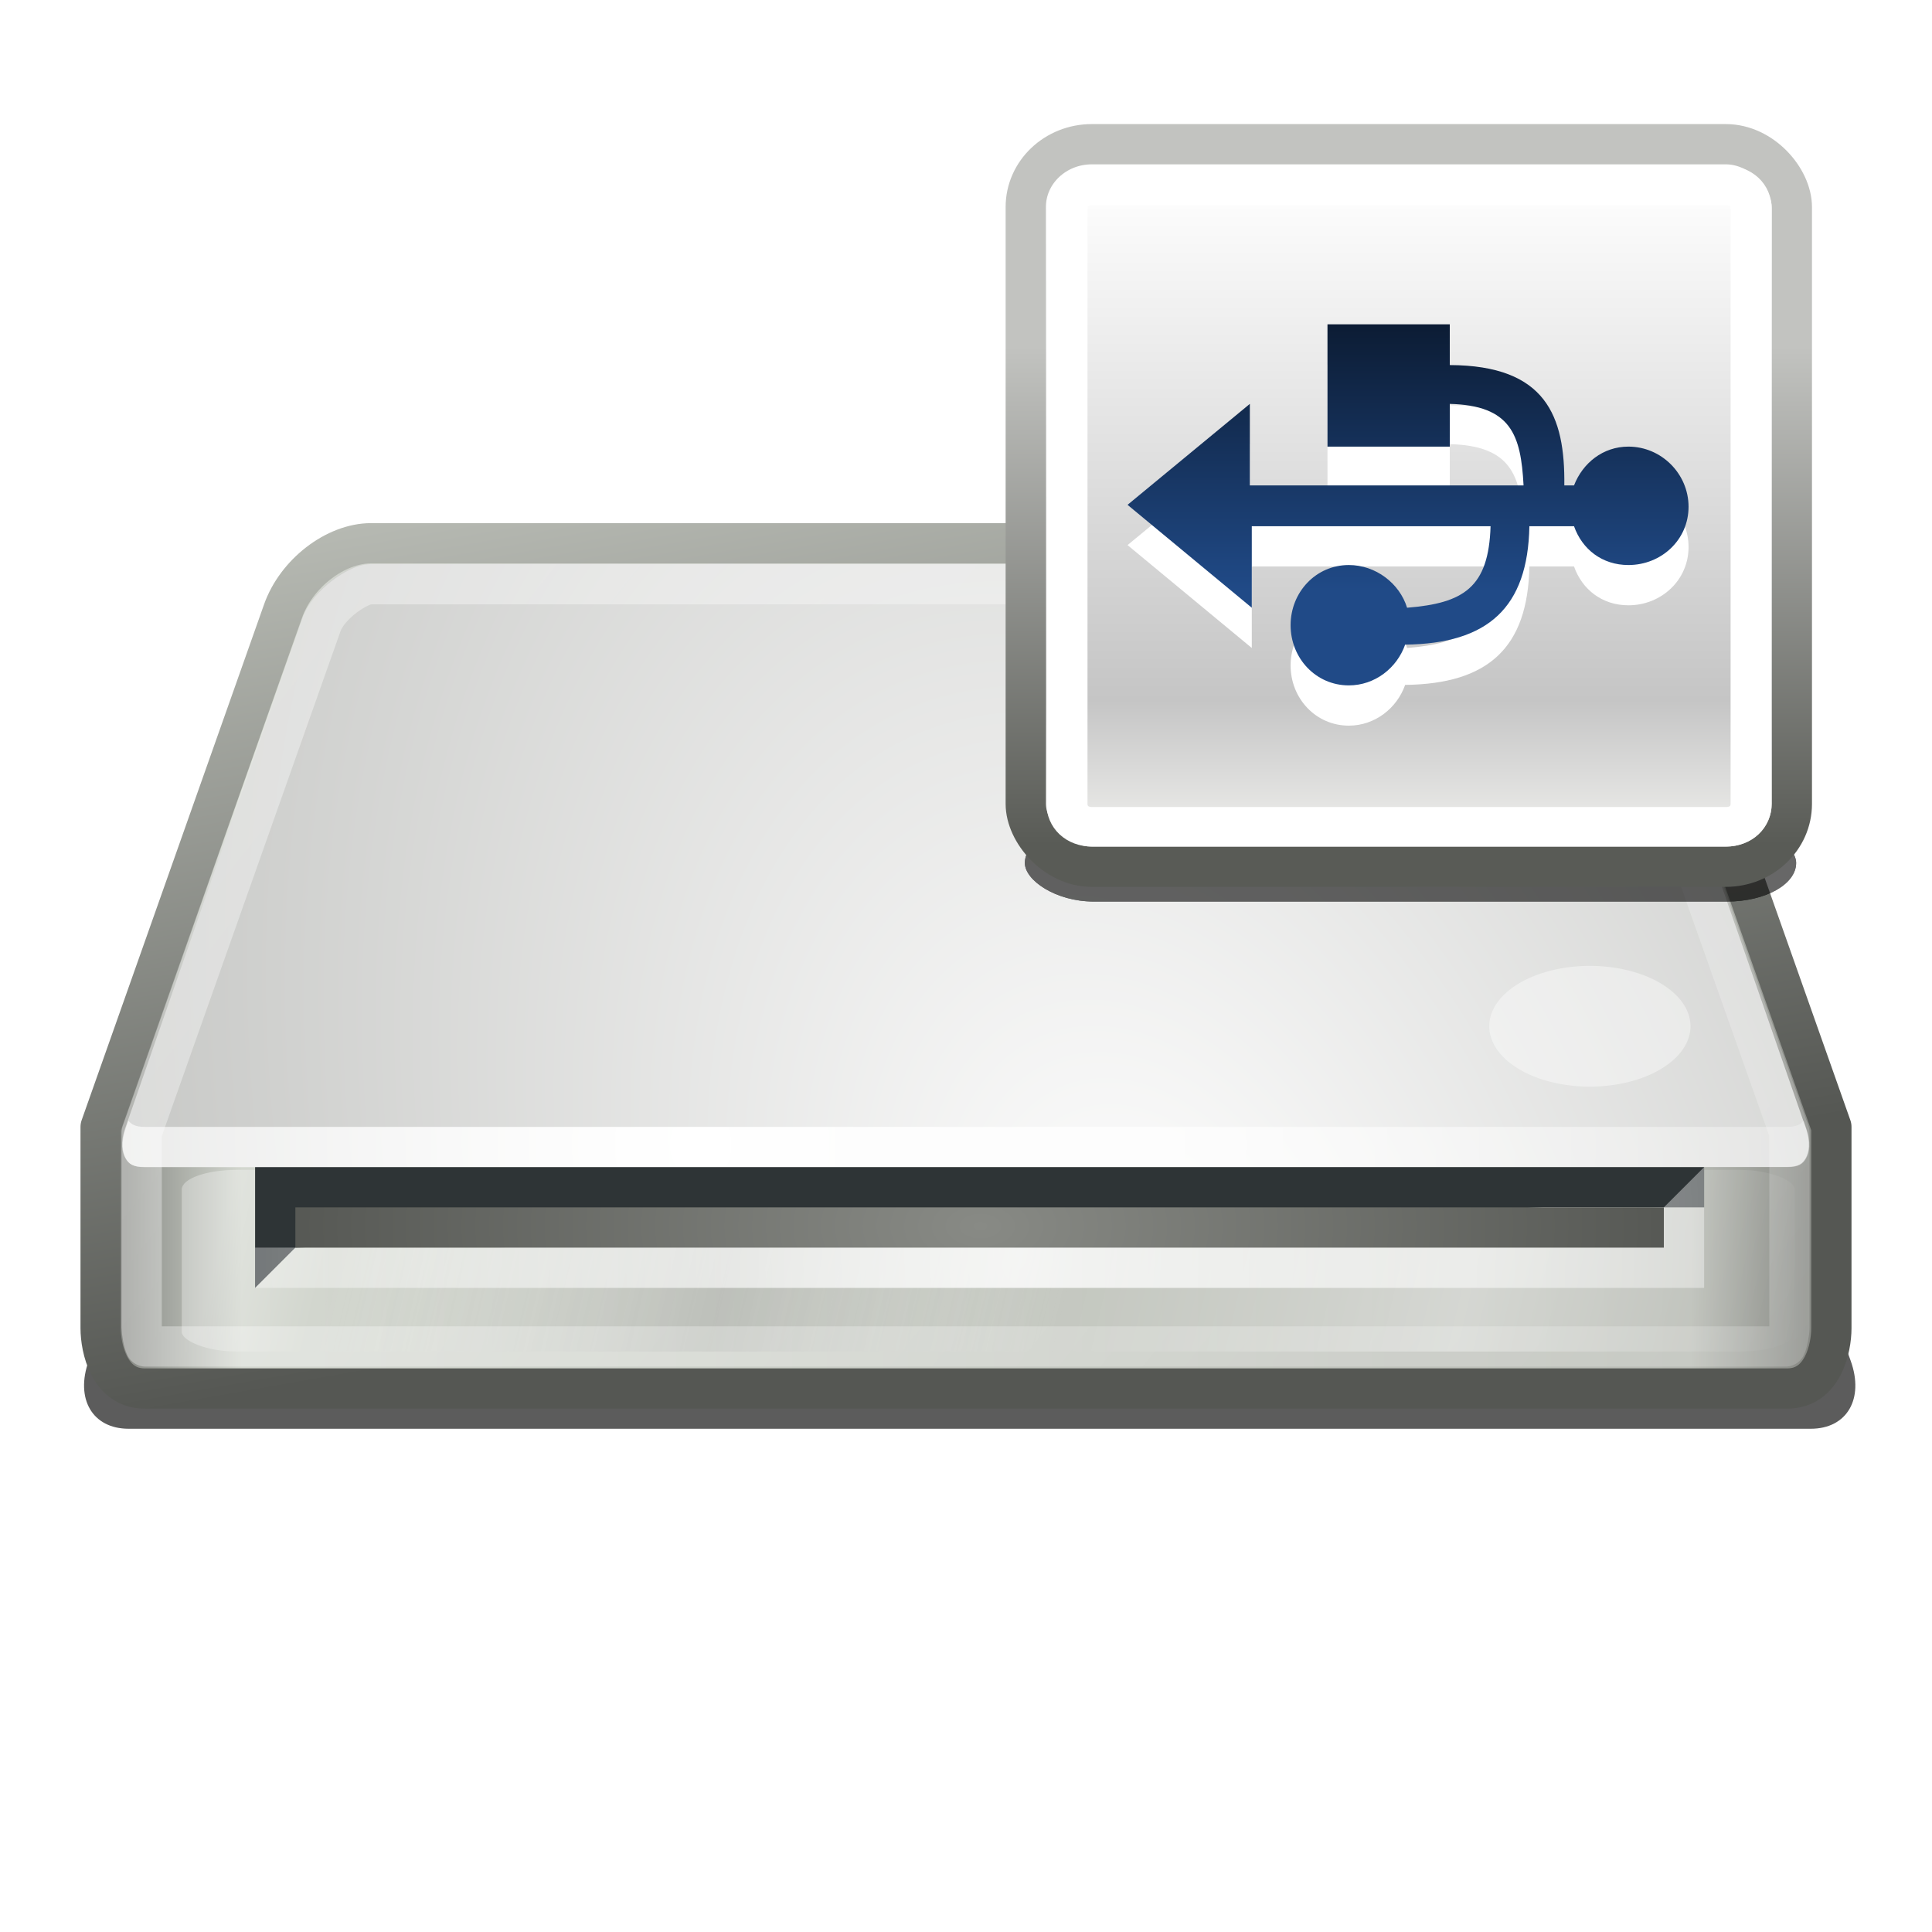 <?xml version="1.0" encoding="UTF-8" standalone="no"?>
<!-- Created with Inkscape (http://www.inkscape.org/) -->
<svg
   xmlns:dc="http://purl.org/dc/elements/1.1/"
   xmlns:cc="http://creativecommons.org/ns#"
   xmlns:rdf="http://www.w3.org/1999/02/22-rdf-syntax-ns#"
   xmlns:svg="http://www.w3.org/2000/svg"
   xmlns="http://www.w3.org/2000/svg"
   xmlns:xlink="http://www.w3.org/1999/xlink"
   xmlns:sodipodi="http://sodipodi.sourceforge.net/DTD/sodipodi-0.dtd"
   xmlns:inkscape="http://www.inkscape.org/namespaces/inkscape"
   width="48px"
   height="48px"
   id="svg8532"
   sodipodi:version="0.32"
   inkscape:version="0.46"
   sodipodi:docname="drive-removable-usb.svg"
   inkscape:output_extension="org.inkscape.output.svg.inkscape">
  <defs
     id="defs8534">
    <linearGradient
       inkscape:collect="always"
       xlink:href="#linearGradient9204-8"
       id="linearGradient2783"
       gradientUnits="userSpaceOnUse"
       gradientTransform="matrix(0,-1.712,1.712,0,-23.421,47.075)"
       x1="19.989"
       y1="19.406"
       x2="25.372"
       y2="19.406" />
    <linearGradient
       id="linearGradient9204-8"
       inkscape:collect="always">
      <stop
         id="stop9206-6"
         offset="0"
         style="stop-color:#204a87;stop-opacity:1;" />
      <stop
         id="stop9208-6"
         offset="1"
         style="stop-color:#0c1c34;stop-opacity:1" />
    </linearGradient>
    <linearGradient
       inkscape:collect="always"
       xlink:href="#linearGradient9204-8"
       id="linearGradient2785"
       gradientUnits="userSpaceOnUse"
       gradientTransform="matrix(1.244,0,0,1.244,-19.489,-16.171)"
       x1="22.182"
       y1="16.8"
       x2="22.182"
       y2="23.23" />
    <linearGradient
       id="linearGradient11133"
       inkscape:collect="always">
      <stop
         id="stop11135"
         offset="0"
         style="stop-color:#c2c3c0;stop-opacity:1" />
      <stop
         id="stop11137"
         offset="1"
         style="stop-color:#595b56;stop-opacity:1" />
    </linearGradient>
    <linearGradient
       inkscape:collect="always"
       xlink:href="#linearGradient11133"
       id="linearGradient2781"
       gradientUnits="userSpaceOnUse"
       gradientTransform="matrix(0.706,0,0,0.682,17.983,14.419)"
       x1="77.351"
       y1="54.997"
       x2="77.351"
       y2="83.205" />
    <linearGradient
       id="linearGradient10550"
       inkscape:collect="always">
      <stop
         id="stop10552"
         offset="0"
         style="stop-color:#eeeeec;stop-opacity:1;" />
      <stop
         style="stop-color:#c5c5c5;stop-opacity:1"
         offset="0.208"
         id="stop10558" />
      <stop
         id="stop10554"
         offset="1"
         style="stop-color:#ffffff;stop-opacity:1" />
    </linearGradient>
    <linearGradient
       inkscape:collect="always"
       xlink:href="#linearGradient10550"
       id="linearGradient2779"
       gradientUnits="userSpaceOnUse"
       gradientTransform="matrix(0.706,0,0,0.682,17.983,14.419)"
       x1="79.726"
       y1="82.83"
       x2="79.726"
       y2="45.348" />
    <filter
       height="3.746"
       y="-1.373"
       width="1.17"
       x="-0.085"
       id="filter11125"
       inkscape:collect="always">
      <feGaussianBlur
         id="feGaussianBlur11127"
         stdDeviation="1.43"
         inkscape:collect="always" />
    </filter>
    <filter
       height="1.62"
       y="-0.31"
       width="1.038"
       x="-0.019"
       id="filter11063"
       inkscape:collect="always">
      <feGaussianBlur
         id="feGaussianBlur11065"
         stdDeviation="0.323"
         inkscape:collect="always" />
    </filter>
    <linearGradient
       inkscape:collect="always"
       id="linearGradient5546">
      <stop
         style="stop-color:#ffffff;stop-opacity:1;"
         offset="0"
         id="stop5548" />
      <stop
         style="stop-color:#ffffff;stop-opacity:0;"
         offset="1"
         id="stop5550" />
    </linearGradient>
    <linearGradient
       inkscape:collect="always"
       xlink:href="#linearGradient5546"
       id="linearGradient8701"
       gradientUnits="userSpaceOnUse"
       x1="489.48"
       y1="114.983"
       x2="550.48"
       y2="163.233" />
    <linearGradient
       inkscape:collect="always"
       id="linearGradient5530">
      <stop
         style="stop-color:#ffffff;stop-opacity:1;"
         offset="0"
         id="stop5532" />
      <stop
         style="stop-color:#ffffff;stop-opacity:0;"
         offset="1"
         id="stop5534" />
    </linearGradient>
    <radialGradient
       inkscape:collect="always"
       xlink:href="#linearGradient5530"
       id="radialGradient8699"
       gradientUnits="userSpaceOnUse"
       gradientTransform="matrix(1.853,0,0,2.284,-604.472,-190.462)"
       cx="495.307"
       cy="116.422"
       fx="495.307"
       fy="116.422"
       r="20.953" />
    <linearGradient
       inkscape:collect="always"
       id="linearGradient5520">
      <stop
         style="stop-color:#ffffff;stop-opacity:1"
         offset="0"
         id="stop5522" />
      <stop
         style="stop-color:#888a85;stop-opacity:1"
         offset="1"
         id="stop5524" />
    </linearGradient>
    <radialGradient
       inkscape:collect="always"
       xlink:href="#linearGradient5520"
       id="radialGradient8697"
       gradientUnits="userSpaceOnUse"
       gradientTransform="matrix(2.279,-0.891,1.378,3.502,-823.366,120.668)"
       cx="505.139"
       cy="132.01"
       fx="505.139"
       fy="132.01"
       r="20.953" />
    <filter
       inkscape:collect="always"
       id="filter4291">
      <feGaussianBlur
         inkscape:collect="always"
         stdDeviation="1.188"
         id="feGaussianBlur4293" />
    </filter>
    <linearGradient
       id="linearGradient3957-4">
      <stop
         style="stop-color:#ffffff;stop-opacity:0.649"
         offset="0"
         id="stop3959-6" />
      <stop
         id="stop3965-2"
         offset="0.068"
         style="stop-color:#ffffff;stop-opacity:0" />
      <stop
         style="stop-color:#929292;stop-opacity:0.504;"
         offset="0.321"
         id="stop3967-6" />
      <stop
         id="stop3969-7"
         offset="0.542"
         style="stop-color:#ffffff;stop-opacity:0" />
      <stop
         style="stop-color:#ffffff;stop-opacity:0.718;"
         offset="0.786"
         id="stop3971-5" />
      <stop
         style="stop-color:#ffffff;stop-opacity:0;"
         offset="1"
         id="stop3961-6" />
    </linearGradient>
    <linearGradient
       inkscape:collect="always"
       xlink:href="#linearGradient3957-4"
       id="linearGradient8695"
       gradientUnits="userSpaceOnUse"
       x1="49.604"
       y1="176.613"
       x2="253.295"
       y2="210.292" />
    <linearGradient
       inkscape:collect="always"
       id="linearGradient5538">
      <stop
         style="stop-color:#555753;stop-opacity:1;"
         offset="0"
         id="stop5540" />
      <stop
         style="stop-color:#babdb6;stop-opacity:1"
         offset="1"
         id="stop5542" />
    </linearGradient>
    <linearGradient
       inkscape:collect="always"
       xlink:href="#linearGradient5538"
       id="linearGradient8693"
       gradientUnits="userSpaceOnUse"
       gradientTransform="translate(-184.98,-52.983)"
       x1="497.98"
       y1="132.733"
       x2="494.23"
       y2="111.382" />
    <linearGradient
       id="linearGradient5500">
      <stop
         style="stop-color:#888a85;stop-opacity:1"
         offset="0"
         id="stop5502" />
      <stop
         id="stop5508"
         offset="0.069"
         style="stop-color:#d3d7cf;stop-opacity:1" />
      <stop
         style="stop-color:#babdb6;stop-opacity:1"
         offset="0.931"
         id="stop5510" />
      <stop
         style="stop-color:#888a85;stop-opacity:1"
         offset="1"
         id="stop5504" />
    </linearGradient>
    <linearGradient
       inkscape:collect="always"
       xlink:href="#linearGradient5500"
       id="linearGradient8691"
       gradientUnits="userSpaceOnUse"
       gradientTransform="translate(-184.98,-52.983)"
       x1="484.105"
       y1="131.733"
       x2="525.856"
       y2="131.733" />
    <filter
       inkscape:collect="always"
       id="filter4330"
       x="-0.05"
       width="1.099"
       y="-0.133"
       height="1.267">
      <feGaussianBlur
         inkscape:collect="always"
         stdDeviation="0.889"
         id="feGaussianBlur4332" />
    </filter>
    <linearGradient
       inkscape:collect="always"
       id="linearGradient4258">
      <stop
         style="stop-color:#888a85;stop-opacity:1;"
         offset="0"
         id="stop4260" />
      <stop
         style="stop-color:#555753;stop-opacity:1"
         offset="1"
         id="stop4262" />
    </linearGradient>
    <radialGradient
       inkscape:collect="always"
       xlink:href="#linearGradient4258"
       id="radialGradient11701"
       gradientUnits="userSpaceOnUse"
       gradientTransform="matrix(0.974,0,0,0.576,13.021,29.01)"
       cx="500"
       cy="68.5"
       fx="500"
       fy="68.5"
       r="18" />
    <linearGradient
       inkscape:collect="always"
       id="linearGradient4225">
      <stop
         style="stop-color:#ffffff;stop-opacity:1;"
         offset="0"
         id="stop4227" />
      <stop
         style="stop-color:#ffffff;stop-opacity:0;"
         offset="1"
         id="stop4229" />
    </linearGradient>
    <radialGradient
       inkscape:collect="always"
       xlink:href="#linearGradient4225"
       id="radialGradient11699"
       gradientUnits="userSpaceOnUse"
       gradientTransform="matrix(1.706,0,0,3.568,-351.642,-179.003)"
       cx="499.748"
       cy="69.5"
       fx="499.748"
       fy="69.5"
       r="19" />
    <inkscape:perspective
       sodipodi:type="inkscape:persp3d"
       inkscape:vp_x="0 : 24 : 1"
       inkscape:vp_y="0 : 1000 : 0"
       inkscape:vp_z="48 : 24 : 1"
       inkscape:persp3d-origin="24 : 16 : 1"
       id="perspective8540" />
    <radialGradient
       inkscape:collect="always"
       xlink:href="#linearGradient4225"
       id="radialGradient8757"
       gradientUnits="userSpaceOnUse"
       gradientTransform="matrix(1.706,0,0,3.568,-351.642,-179.003)"
       cx="499.748"
       cy="69.5"
       fx="499.748"
       fy="69.5"
       r="19" />
    <radialGradient
       inkscape:collect="always"
       xlink:href="#linearGradient4258"
       id="radialGradient8759"
       gradientUnits="userSpaceOnUse"
       gradientTransform="matrix(0.974,0,0,0.576,13.021,29.01)"
       cx="500"
       cy="68.5"
       fx="500"
       fy="68.5"
       r="18" />
    <linearGradient
       inkscape:collect="always"
       xlink:href="#linearGradient5500"
       id="linearGradient8775"
       gradientUnits="userSpaceOnUse"
       gradientTransform="translate(-184.98,-52.983)"
       x1="484.105"
       y1="131.733"
       x2="525.856"
       y2="131.733" />
    <linearGradient
       inkscape:collect="always"
       xlink:href="#linearGradient5538"
       id="linearGradient8777"
       gradientUnits="userSpaceOnUse"
       gradientTransform="translate(-184.98,-52.983)"
       x1="497.98"
       y1="132.733"
       x2="494.23"
       y2="111.382" />
    <linearGradient
       inkscape:collect="always"
       xlink:href="#linearGradient3957-4"
       id="linearGradient8779"
       gradientUnits="userSpaceOnUse"
       x1="49.604"
       y1="176.613"
       x2="253.295"
       y2="210.292" />
    <radialGradient
       inkscape:collect="always"
       xlink:href="#linearGradient5520"
       id="radialGradient8781"
       gradientUnits="userSpaceOnUse"
       gradientTransform="matrix(2.279,-0.891,1.378,3.502,-823.366,120.668)"
       cx="505.139"
       cy="132.01"
       fx="505.139"
       fy="132.01"
       r="20.953" />
    <radialGradient
       inkscape:collect="always"
       xlink:href="#linearGradient5530"
       id="radialGradient8783"
       gradientUnits="userSpaceOnUse"
       gradientTransform="matrix(1.853,0,0,2.284,-604.472,-190.462)"
       cx="495.307"
       cy="116.422"
       fx="495.307"
       fy="116.422"
       r="20.953" />
    <linearGradient
       inkscape:collect="always"
       xlink:href="#linearGradient5546"
       id="linearGradient8785"
       gradientUnits="userSpaceOnUse"
       x1="489.48"
       y1="114.983"
       x2="550.48"
       y2="163.233" />
    <radialGradient
       inkscape:collect="always"
       xlink:href="#linearGradient4225"
       id="radialGradient8787"
       gradientUnits="userSpaceOnUse"
       gradientTransform="matrix(1.706,0,0,3.568,-351.642,-179.003)"
       cx="499.748"
       cy="69.5"
       fx="499.748"
       fy="69.5"
       r="19" />
    <radialGradient
       inkscape:collect="always"
       xlink:href="#linearGradient4258"
       id="radialGradient8789"
       gradientUnits="userSpaceOnUse"
       gradientTransform="matrix(0.974,0,0,0.576,13.021,29.01)"
       cx="500"
       cy="68.5"
       fx="500"
       fy="68.5"
       r="18" />
    <radialGradient
       inkscape:collect="always"
       xlink:href="#linearGradient4225"
       id="radialGradient8805"
       gradientUnits="userSpaceOnUse"
       gradientTransform="matrix(1.706,0,0,3.568,-351.642,-179.003)"
       cx="499.748"
       cy="69.5"
       fx="499.748"
       fy="69.5"
       r="19" />
    <radialGradient
       inkscape:collect="always"
       xlink:href="#linearGradient4258"
       id="radialGradient8807"
       gradientUnits="userSpaceOnUse"
       gradientTransform="matrix(0.974,0,0,0.576,13.021,29.01)"
       cx="500"
       cy="68.5"
       fx="500"
       fy="68.5"
       r="18" />
  </defs>
  <sodipodi:namedview
     id="base"
     pagecolor="#ffffff"
     bordercolor="#666666"
     borderopacity="1.0"
     inkscape:pageopacity="0.0"
     inkscape:pageshadow="2"
     inkscape:zoom="13.9167"
     inkscape:cx="23.735788"
     inkscape:cy="26.735505"
     inkscape:current-layer="layer1"
     showgrid="true"
     inkscape:grid-bbox="true"
     inkscape:document-units="px"
     inkscape:window-width="967"
     inkscape:window-height="821"
     inkscape:window-x="0"
     inkscape:window-y="57">
    <inkscape:grid
       type="xygrid"
       id="grid8791" />
  </sodipodi:namedview>
  <g
     id="layer1"
     inkscape:label="Layer 1"
     inkscape:groupmode="layer">
    <g
       style="display:inline;enable-background:new"
       id="use11579"
       transform="translate(-296,-47.003)">
      <path
         sodipodi:nodetypes="ccccccccc"
         id="path8677"
         d="M 555.219,57.5 C 554.337,57.5 553.362,58.247 553.031,59.188 L 548.625,71.812 C 548.294,72.753 548.712,73.5 549.594,73.5 L 590.406,73.5 C 591.288,73.5 591.706,72.753 591.375,71.812 L 586.969,59.188 C 586.638,58.247 585.663,57.5 584.781,57.5 L 555.219,57.5 z"
         style="opacity:0.8;fill:#000000;fill-opacity:1;stroke:none;stroke-width:1;stroke-linecap:round;stroke-linejoin:round;stroke-miterlimit:4;stroke-dasharray:none;stroke-dashoffset:0.5;stroke-opacity:1;display:inline;filter:url(#filter4330);enable-background:new"
         transform="matrix(1.024,0,0,1,-263.588,9)" />
      <path
         sodipodi:nodetypes="ccccccccccc"
         id="path8679"
         d="M 305.219,60.5 C 304.337,60.5 303.362,61.247 303.031,62.188 L 298.5,75 L 298.5,80 C 298.5,80.5 298.712,81.5 299.594,81.5 L 340.406,81.5 C 341.288,81.5 341.5,80.5 341.5,80 L 341.5,75 L 336.969,62.188 C 336.638,61.247 335.663,60.5 334.781,60.5 L 305.219,60.5 z"
         style="fill:url(#linearGradient8775);fill-opacity:1;stroke:url(#linearGradient8777);stroke-width:1;stroke-linecap:round;stroke-linejoin:round;stroke-miterlimit:4;stroke-dasharray:none;stroke-dashoffset:0.5;stroke-opacity:1;display:inline;enable-background:new" />
      <rect
         transform="matrix(0.19,0,0,0.134,292.468,52.402)"
         ry="3.652"
         rx="7.191"
         y="176.613"
         x="42.357"
         height="33.679"
         width="210.938"
         id="rect8681"
         style="opacity:0.7;fill:url(#linearGradient8779);fill-opacity:1;stroke:none;display:inline;filter:url(#filter4291);enable-background:new" />
      <path
         transform="matrix(1,0,0,1.003,-184.98,-53.33)"
         d="M 490.188,114 C 489.606,114 488.751,114.629 488.5,115.344 L 484.094,127.969 C 483.966,128.331 484.015,128.581 484.094,128.719 C 484.172,128.857 484.272,128.938 484.562,128.938 L 525.375,128.938 C 525.666,128.938 525.765,128.857 525.844,128.719 C 525.922,128.581 525.971,128.331 525.844,127.969 L 521.438,115.344 C 521.186,114.629 520.332,114 519.75,114 L 490.188,114 z"
         id="path8683"
         style="fill:url(#radialGradient8781);fill-opacity:1;stroke:none;stroke-width:1;stroke-linecap:round;stroke-linejoin:round;stroke-miterlimit:4;stroke-dasharray:none;stroke-dashoffset:0.5;stroke-opacity:1;display:inline;enable-background:new"
         inkscape:original="M 490.1875 113.46875 C 489.30608 113.46875 488.33053 114.21608 488 115.15625 L 483.59375 127.78125 C 483.26321 128.72142 483.68111 129.46875 484.5625 129.46875 L 525.375 129.46875 C 526.2564 129.46874 526.67428 128.72142 526.34375 127.78125 L 521.9375 115.15625 C 521.60694 114.21608 520.63141 113.46875 519.75 113.46875 L 490.1875 113.46875 z "
         inkscape:radius="-0.53033006"
         sodipodi:type="inkscape:offset" />
      <path
         id="path8685"
         d="M 299.188,74.844 L 299.125,75.031 C 298.998,75.395 299.046,75.643 299.125,75.781 C 299.204,75.92 299.303,76 299.594,76 L 340.406,76 C 340.697,76 340.796,75.92 340.875,75.781 C 340.954,75.643 341.002,75.395 340.875,75.031 L 340.812,74.844 C 340.738,74.935 340.639,75 340.406,75 L 299.594,75 C 299.361,75 299.262,74.935 299.188,74.844 z"
         style="fill:url(#radialGradient8783);fill-opacity:1;stroke:none;stroke-width:1;stroke-linecap:round;stroke-linejoin:round;stroke-miterlimit:4;stroke-dasharray:none;stroke-dashoffset:0.5;stroke-opacity:1;display:inline;enable-background:new" />
      <path
         d="M 490.188,114.5 C 489.892,114.5 489.145,115 488.969,115.5 L 484.5,128.125 L 484.5,132.969 C 484.5,133.072 484.545,133.345 484.594,133.438 L 525.344,133.438 C 525.392,133.345 525.438,133.072 525.438,132.969 L 525.438,128.125 L 520.969,115.5 C 520.793,115 520.045,114.5 519.75,114.5 L 490.188,114.5 z"
         id="path8687"
         style="opacity:0.372;fill:none;fill-opacity:1;stroke:url(#linearGradient8785);stroke-width:1;stroke-linecap:round;stroke-linejoin:round;stroke-miterlimit:4;stroke-dasharray:none;stroke-dashoffset:0.5;stroke-opacity:1;display:inline;enable-background:new"
         inkscape:original="M 490.1875 113.46875 C 489.30608 113.46875 488.33053 114.21608 488 115.15625 L 483.46875 127.96875 L 483.46875 132.96875 C 483.46874 133.46874 483.68111 134.46875 484.5625 134.46875 L 525.375 134.46875 C 526.2564 134.46874 526.46875 133.46875 526.46875 132.96875 L 526.46875 127.96875 L 521.9375 115.15625 C 521.60694 114.21608 520.63141 113.46875 519.75 113.46875 L 490.1875 113.46875 z "
         inkscape:radius="-1.0366117"
         sodipodi:type="inkscape:offset"
         transform="translate(-184.98,-52.983)" />
      <path
         sodipodi:type="arc"
         style="opacity:0.4;fill:#ffffff;fill-opacity:1;stroke:none;stroke-width:1;stroke-linecap:round;stroke-linejoin:round;stroke-miterlimit:4;stroke-dasharray:none;stroke-dashoffset:0.5;stroke-opacity:1"
         id="path8689"
         sodipodi:cx="515.5"
         sodipodi:cy="173.5"
         sodipodi:rx="2.5"
         sodipodi:ry="1.5"
         d="M 518,173.5 A 2.5,1.5 0 1 1 513,173.5 A 2.5,1.5 0 1 1 518,173.5 z"
         transform="translate(-180,-101)" />
    </g>
    <g
       style="display:inline;enable-background:new"
       id="g4307"
       transform="translate(-475.662,-38.003)">
      <path
         id="rect4213"
         d="M 482,67 L 482,70 L 483,69 L 514,68 L 518,68 L 518,67 L 482,67 z"
         style="fill:#2e3436;fill-opacity:1;stroke:none;display:inline;enable-background:new"
         sodipodi:nodetypes="ccccccc" />
      <path
         id="rect4215"
         d="M 517,68 L 488,69 L 482,69 L 482,70 L 518,70 L 518,67 L 517,68 z"
         style="opacity:0.809;fill:url(#radialGradient8805);fill-opacity:1;stroke:none;display:inline;enable-background:new"
         sodipodi:nodetypes="ccccccc" />
      <rect
         style="fill:url(#radialGradient8807);fill-opacity:1;stroke:none;display:inline;enable-background:new"
         id="rect4189"
         width="34"
         height="1"
         x="483"
         y="68" />
    </g>
    <g
       style="display:inline"
       inkscape:label="Layer 1"
       id="g2711"
       transform="translate(8.415,-7.996)">
      <g
         id="g11216"
         transform="matrix(0.642,0,0,0.642,-20.533,-16.723)"
         style="display:inline;enable-background:new">
        <g
           id="g11218"
           transform="matrix(0.737,0,0,1.194,15.237,-28.396)"
           style="opacity:0.594">
          <rect
             ry="2.5"
             rx="3.621"
             y="82.75"
             x="58.75"
             height="2.5"
             width="40.5"
             id="rect11220"
             style="fill:#000000;fill-opacity:1;fill-rule:evenodd;stroke:none;stroke-width:1;marker:none;visibility:visible;display:inline;overflow:visible;filter:url(#filter11063);enable-background:accumulate" />
          <rect
             style="fill:#000000;fill-opacity:1;fill-rule:evenodd;stroke:none;stroke-width:1;marker:none;visibility:visible;display:inline;overflow:visible;filter:url(#filter11125);enable-background:accumulate"
             id="rect11222"
             width="40.5"
             height="2.5"
             x="58.75"
             y="82.75"
             rx="3.621"
             ry="2.5" />
        </g>
        <rect
           style="fill:url(#linearGradient2779);fill-opacity:1;fill-rule:evenodd;stroke:url(#linearGradient2781);stroke-width:1.558;stroke-linecap:butt;stroke-linejoin:miter;marker:none;stroke-miterlimit:4;stroke-dasharray:none;stroke-dashoffset:0;stroke-opacity:1;visibility:visible;display:inline;overflow:visible;enable-background:accumulate"
           id="rect11224"
           width="29.647"
           height="27.961"
           x="58.571"
           y="44.084"
           rx="2.556"
           ry="2.431" />
        <g
           id="g9466"
           inkscape:label="Layer 1"
           transform="matrix(1.121,7.85424e-7,-7.85424e-7,1.121,62.387,48.52)"
           style="fill:#ffffff;fill-opacity:1;fill-rule:nonzero;stroke-width:1;stroke-linecap:butt;stroke-linejoin:miter;marker:none;stroke-miterlimit:4;stroke-dasharray:none;stroke-dashoffset:0;stroke-opacity:1;visibility:visible;display:inline;overflow:visible;enable-background:accumulate">
          <path
             style="fill:#ffffff;fill-opacity:1;fill-rule:nonzero;stroke-width:1;stroke-linecap:butt;stroke-linejoin:miter;marker:none;stroke-miterlimit:4;stroke-dasharray:none;stroke-dashoffset:0;stroke-opacity:1;visibility:visible;display:inline;overflow:visible;enable-background:accumulate"
             d="M 7.012,3.65 L 7.012,7.872 L 11.234,7.872 L 11.234,6.397 C 13.35,6.451 13.69,7.47 13.781,9.212 L 4.332,9.212 L 4.332,6.397 L 0.11,9.882 L 4.399,13.434 L 4.399,10.62 L 12.642,10.62 C 12.577,12.737 11.712,13.277 9.76,13.434 C 9.5,12.591 8.677,11.96 7.749,11.96 C 6.61,11.96 5.739,12.898 5.739,14.037 C 5.739,15.177 6.61,16.115 7.749,16.115 C 8.65,16.115 9.411,15.513 9.693,14.708 C 12.556,14.674 13.93,13.431 13.982,10.62 L 15.523,10.62 C 15.806,11.423 16.5,11.96 17.4,11.96 C 18.539,11.96 19.477,11.089 19.477,9.949 C 19.477,8.81 18.539,7.872 17.4,7.872 C 16.523,7.872 15.822,8.44 15.523,9.212 L 15.188,9.212 C 15.217,6.809 14.548,5.07 11.234,5.057 L 11.234,3.65 L 7.012,3.65 z"
             id="path9468" />
        </g>
        <path
           transform="matrix(0.706,0,0,0.68,17.983,14.569)"
           sodipodi:type="inkscape:offset"
           inkscape:radius="-2.2393754"
           inkscape:original="M 61.125 43.5 C 59.119138 43.5 57.5 45.087371 57.5 47.0625 L 57.5 80.9375 C 57.5 82.91263 59.119138 84.5 61.125 84.5 L 95.875 84.5 C 97.880862 84.5 99.5 82.912629 99.5 80.9375 L 99.5 47.0625 C 99.5 45.08737 97.880862 43.5 95.875 43.5 L 61.125 43.5 z "
           xlink:href="#rect10548"
           style="fill:none;stroke:#ffffff;stroke-width:2.249;stroke-linecap:butt;stroke-linejoin:miter;marker:none;stroke-miterlimit:4;stroke-dasharray:none;stroke-dashoffset:0;stroke-opacity:1;visibility:visible;display:inline;overflow:visible;enable-background:accumulate"
           id="path11226"
           inkscape:href="#rect10548"
           d="M 61.125,45.75 C 60.301,45.75 59.75,46.311 59.75,47.062 L 59.75,80.938 C 59.75,81.689 60.301,82.25 61.125,82.25 L 95.875,82.25 C 96.699,82.25 97.25,81.689 97.25,80.938 L 97.25,47.062 C 97.25,46.311 96.699,45.75 95.875,45.75 L 61.125,45.75 z" />
        <g
           style="fill:url(#linearGradient2785);fill-opacity:1;fill-rule:nonzero;stroke-width:1;stroke-linecap:butt;stroke-linejoin:miter;marker:none;stroke-miterlimit:4;stroke-dasharray:none;stroke-dashoffset:0;stroke-opacity:1;visibility:visible;display:inline;overflow:visible;enable-background:accumulate"
           transform="matrix(1.121,7.85424e-7,-7.85424e-7,1.121,62.387,46.962)"
           inkscape:label="Layer 1"
           id="layer1-7">
          <path
             id="path5865-9"
             d="M 7.012,3.65 L 7.012,7.872 L 11.234,7.872 L 11.234,6.397 C 13.35,6.451 13.69,7.47 13.781,9.212 L 4.332,9.212 L 4.332,6.397 L 0.11,9.882 L 4.399,13.434 L 4.399,10.62 L 12.642,10.62 C 12.577,12.737 11.712,13.277 9.76,13.434 C 9.5,12.591 8.677,11.96 7.749,11.96 C 6.61,11.96 5.739,12.898 5.739,14.037 C 5.739,15.177 6.61,16.115 7.749,16.115 C 8.65,16.115 9.411,15.513 9.693,14.708 C 12.556,14.674 13.93,13.431 13.982,10.62 L 15.523,10.62 C 15.806,11.423 16.5,11.96 17.4,11.96 C 18.539,11.96 19.477,11.089 19.477,9.949 C 19.477,8.81 18.539,7.872 17.4,7.872 C 16.523,7.872 15.822,8.44 15.523,9.212 L 15.188,9.212 C 15.217,6.809 14.548,5.07 11.234,5.057 L 11.234,3.65 L 7.012,3.65 z"
             style="fill:url(#linearGradient2783);fill-opacity:1;fill-rule:nonzero;stroke-width:1;stroke-linecap:butt;stroke-linejoin:miter;marker:none;stroke-miterlimit:4;stroke-dasharray:none;stroke-dashoffset:0;stroke-opacity:1;visibility:visible;display:inline;overflow:visible;enable-background:accumulate" />
        </g>
      </g>
    </g>
  </g>
</svg>
